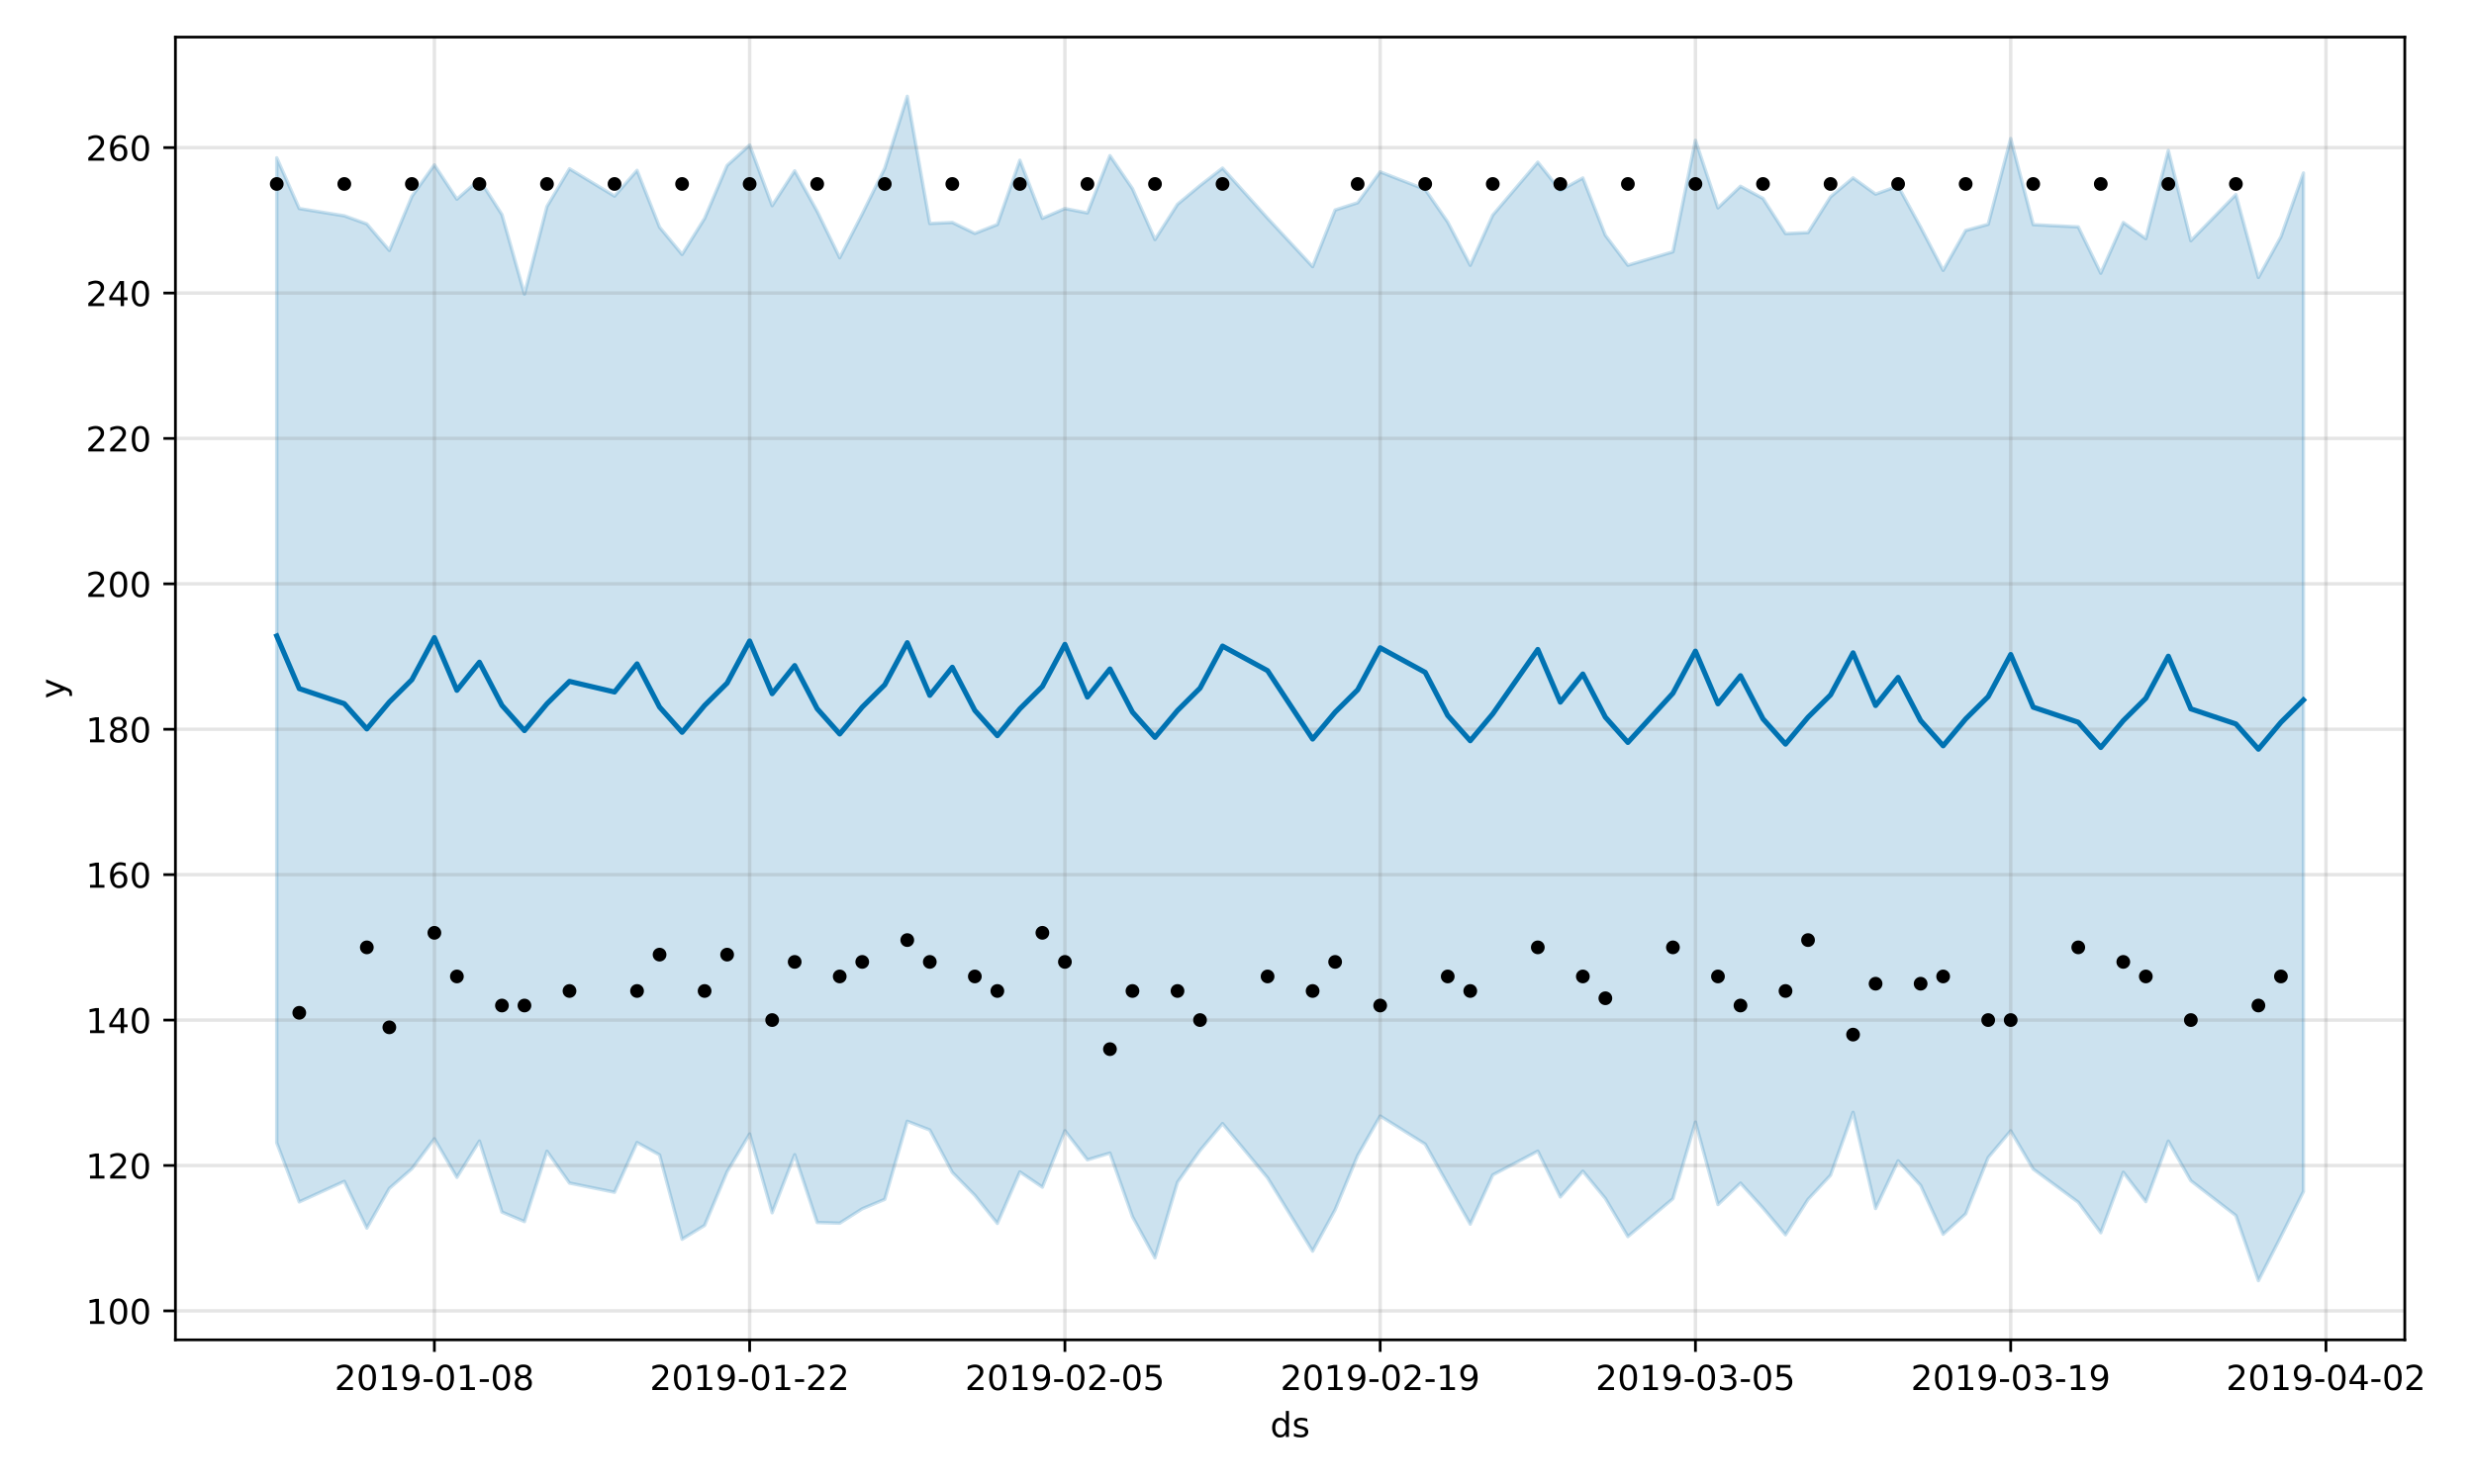 <?xml version="1.0" encoding="utf-8" standalone="no"?>
<!DOCTYPE svg PUBLIC "-//W3C//DTD SVG 1.1//EN"
  "http://www.w3.org/Graphics/SVG/1.1/DTD/svg11.dtd">
<!-- Created with matplotlib (https://matplotlib.org/) -->
<svg height="432pt" version="1.1" viewBox="0 0 720 432" width="720pt" xmlns="http://www.w3.org/2000/svg" xmlns:xlink="http://www.w3.org/1999/xlink">
 <defs>
  <style type="text/css">
*{stroke-linecap:butt;stroke-linejoin:round;}
  </style>
 </defs>
 <g id="figure_1">
  <g id="patch_1">
   <path d="M 0 432 
L 720 432 
L 720 0 
L 0 0 
z
" style="fill:#ffffff;"/>
  </g>
  <g id="axes_1">
   <g id="patch_2">
    <path d="M 51.05 390.04 
L 699.857 390.04 
L 699.857 10.8 
L 51.05 10.8 
z
" style="fill:#ffffff;"/>
   </g>
   <g id="PolyCollection_1">
    <defs>
     <path d="M 80.541 -386.051 
L 80.541 -99.325 
L 87.095 -82.121 
L 100.202 -88.099 
L 106.756 -74.498 
L 113.309 -86.042 
L 119.863 -91.764 
L 126.417 -100.502 
L 132.97 -89.271 
L 139.524 -99.828 
L 146.077 -79.161 
L 152.631 -76.386 
L 159.185 -96.869 
L 165.738 -87.602 
L 178.845 -84.933 
L 185.399 -99.398 
L 191.953 -95.801 
L 198.506 -71.248 
L 205.06 -75.279 
L 211.613 -90.899 
L 218.167 -101.9 
L 224.721 -78.957 
L 231.274 -95.854 
L 237.828 -76.115 
L 244.381 -75.928 
L 250.935 -80.108 
L 257.489 -82.867 
L 264.042 -105.595 
L 270.596 -103.047 
L 277.15 -90.721 
L 283.703 -84.035 
L 290.257 -75.855 
L 296.81 -90.843 
L 303.364 -86.413 
L 309.918 -102.831 
L 316.471 -94.371 
L 323.025 -96.335 
L 329.578 -77.814 
L 336.132 -65.836 
L 342.686 -87.841 
L 349.239 -97.075 
L 355.793 -104.916 
L 368.9 -89.124 
L 382.007 -67.784 
L 388.561 -79.83 
L 395.114 -95.619 
L 401.668 -107.118 
L 414.775 -98.932 
L 421.329 -87.247 
L 427.883 -75.642 
L 434.436 -89.971 
L 447.543 -96.884 
L 454.097 -83.566 
L 460.651 -91.06 
L 467.204 -83.111 
L 473.758 -72.026 
L 486.865 -83.046 
L 493.419 -105.348 
L 499.972 -81.338 
L 506.526 -87.583 
L 513.079 -80.347 
L 519.633 -72.548 
L 526.187 -82.843 
L 532.74 -89.898 
L 539.294 -108.203 
L 545.847 -80.191 
L 552.401 -94.068 
L 558.955 -86.917 
L 565.508 -72.703 
L 572.062 -78.639 
L 578.616 -95.037 
L 585.169 -102.816 
L 591.723 -91.677 
L 604.83 -82.014 
L 611.384 -73.153 
L 617.937 -90.747 
L 624.491 -82.203 
L 631.044 -99.808 
L 637.598 -88.282 
L 650.705 -78.134 
L 657.259 -59.198 
L 663.812 -72.016 
L 670.366 -85.136 
L 670.366 -381.639 
L 670.366 -381.639 
L 663.812 -363.078 
L 657.259 -351.229 
L 650.705 -375.349 
L 637.598 -361.917 
L 631.044 -388.185 
L 624.491 -362.535 
L 617.937 -367.224 
L 611.384 -352.474 
L 604.83 -365.956 
L 591.723 -366.6 
L 585.169 -391.664 
L 578.616 -366.702 
L 572.062 -364.906 
L 565.508 -353.297 
L 558.955 -365.863 
L 552.401 -377.858 
L 545.847 -375.49 
L 539.294 -380.219 
L 532.74 -374.701 
L 526.187 -364.296 
L 519.633 -364.004 
L 513.079 -374.236 
L 506.526 -377.773 
L 499.972 -371.49 
L 493.419 -391.142 
L 486.865 -358.696 
L 473.758 -354.797 
L 467.204 -363.516 
L 460.651 -380.194 
L 454.097 -376.55 
L 447.543 -384.784 
L 434.436 -369.381 
L 427.883 -354.771 
L 421.329 -367.349 
L 414.775 -376.838 
L 401.668 -381.963 
L 395.114 -372.984 
L 388.561 -370.876 
L 382.007 -354.384 
L 368.9 -368.486 
L 355.793 -383.064 
L 349.239 -377.983 
L 342.686 -372.528 
L 336.132 -362.266 
L 329.578 -377.08 
L 323.025 -386.694 
L 316.471 -370.017 
L 309.918 -371.288 
L 303.364 -368.446 
L 296.81 -385.355 
L 290.257 -366.64 
L 283.703 -364.059 
L 277.15 -367.244 
L 270.596 -366.944 
L 264.042 -403.962 
L 257.489 -383.018 
L 250.935 -369.71 
L 244.381 -356.965 
L 237.828 -370.463 
L 231.274 -382.268 
L 224.721 -372.132 
L 218.167 -389.778 
L 211.613 -383.831 
L 205.06 -368.426 
L 198.506 -357.93 
L 191.953 -365.87 
L 185.399 -382.404 
L 178.845 -374.918 
L 165.738 -382.867 
L 159.185 -371.892 
L 152.631 -346.387 
L 146.077 -369.531 
L 139.524 -379.792 
L 132.97 -374.017 
L 126.417 -383.998 
L 119.863 -374.825 
L 113.309 -359.1 
L 106.756 -366.813 
L 100.202 -369.18 
L 87.095 -371.297 
L 80.541 -386.051 
z
" id="m3eac1d89e9" style="stroke:#0072b2;stroke-opacity:0.2;"/>
    </defs>
    <g clip-path="url(#pacb77b6b7a)">
     <use style="fill:#0072b2;fill-opacity:0.2;stroke:#0072b2;stroke-opacity:0.2;" x="0" xlink:href="#m3eac1d89e9" y="432"/>
    </g>
   </g>
   <g id="matplotlib.axis_1">
    <g id="xtick_1">
     <g id="line2d_1">
      <path clip-path="url(#pacb77b6b7a)" d="M 126.417 390.04 
L 126.417 10.8 
" style="fill:none;stroke:#808080;stroke-linecap:square;stroke-opacity:0.2;"/>
     </g>
     <g id="line2d_2">
      <defs>
       <path d="M 0 0 
L 0 3.5 
" id="m999cf5f1cd" style="stroke:#000000;stroke-width:0.8;"/>
      </defs>
      <g>
       <use style="stroke:#000000;stroke-width:0.8;" x="126.417" xlink:href="#m999cf5f1cd" y="390.04"/>
      </g>
     </g>
     <g id="text_1">
      <!-- 2019-01-08 -->
      <defs>
       <path d="M 19.188 8.297 
L 53.609 8.297 
L 53.609 0 
L 7.328 0 
L 7.328 8.297 
Q 12.938 14.109 22.625 23.891 
Q 32.328 33.688 34.812 36.531 
Q 39.547 41.844 41.422 45.531 
Q 43.312 49.219 43.312 52.781 
Q 43.312 58.594 39.234 62.25 
Q 35.156 65.922 28.609 65.922 
Q 23.969 65.922 18.812 64.312 
Q 13.672 62.703 7.812 59.422 
L 7.812 69.391 
Q 13.766 71.781 18.938 73 
Q 24.125 74.219 28.422 74.219 
Q 39.75 74.219 46.484 68.547 
Q 53.219 62.891 53.219 53.422 
Q 53.219 48.922 51.531 44.891 
Q 49.859 40.875 45.406 35.406 
Q 44.188 33.984 37.641 27.219 
Q 31.109 20.453 19.188 8.297 
z
" id="DejaVuSans-50"/>
       <path d="M 31.781 66.406 
Q 24.172 66.406 20.328 58.906 
Q 16.5 51.422 16.5 36.375 
Q 16.5 21.391 20.328 13.891 
Q 24.172 6.391 31.781 6.391 
Q 39.453 6.391 43.281 13.891 
Q 47.125 21.391 47.125 36.375 
Q 47.125 51.422 43.281 58.906 
Q 39.453 66.406 31.781 66.406 
z
M 31.781 74.219 
Q 44.047 74.219 50.516 64.516 
Q 56.984 54.828 56.984 36.375 
Q 56.984 17.969 50.516 8.266 
Q 44.047 -1.422 31.781 -1.422 
Q 19.531 -1.422 13.062 8.266 
Q 6.594 17.969 6.594 36.375 
Q 6.594 54.828 13.062 64.516 
Q 19.531 74.219 31.781 74.219 
z
" id="DejaVuSans-48"/>
       <path d="M 12.406 8.297 
L 28.516 8.297 
L 28.516 63.922 
L 10.984 60.406 
L 10.984 69.391 
L 28.422 72.906 
L 38.281 72.906 
L 38.281 8.297 
L 54.391 8.297 
L 54.391 0 
L 12.406 0 
z
" id="DejaVuSans-49"/>
       <path d="M 10.984 1.516 
L 10.984 10.5 
Q 14.703 8.734 18.5 7.812 
Q 22.312 6.891 25.984 6.891 
Q 35.75 6.891 40.891 13.453 
Q 46.047 20.016 46.781 33.406 
Q 43.953 29.203 39.594 26.953 
Q 35.25 24.703 29.984 24.703 
Q 19.047 24.703 12.672 31.312 
Q 6.297 37.938 6.297 49.422 
Q 6.297 60.641 12.938 67.422 
Q 19.578 74.219 30.609 74.219 
Q 43.266 74.219 49.922 64.516 
Q 56.594 54.828 56.594 36.375 
Q 56.594 19.141 48.406 8.859 
Q 40.234 -1.422 26.422 -1.422 
Q 22.703 -1.422 18.891 -0.688 
Q 15.094 0.047 10.984 1.516 
z
M 30.609 32.422 
Q 37.25 32.422 41.125 36.953 
Q 45.016 41.5 45.016 49.422 
Q 45.016 57.281 41.125 61.844 
Q 37.25 66.406 30.609 66.406 
Q 23.969 66.406 20.094 61.844 
Q 16.219 57.281 16.219 49.422 
Q 16.219 41.5 20.094 36.953 
Q 23.969 32.422 30.609 32.422 
z
" id="DejaVuSans-57"/>
       <path d="M 4.891 31.391 
L 31.203 31.391 
L 31.203 23.391 
L 4.891 23.391 
z
" id="DejaVuSans-45"/>
       <path d="M 31.781 34.625 
Q 24.75 34.625 20.719 30.859 
Q 16.703 27.094 16.703 20.516 
Q 16.703 13.922 20.719 10.156 
Q 24.75 6.391 31.781 6.391 
Q 38.812 6.391 42.859 10.172 
Q 46.922 13.969 46.922 20.516 
Q 46.922 27.094 42.891 30.859 
Q 38.875 34.625 31.781 34.625 
z
M 21.922 38.812 
Q 15.578 40.375 12.031 44.719 
Q 8.5 49.078 8.5 55.328 
Q 8.5 64.062 14.719 69.141 
Q 20.953 74.219 31.781 74.219 
Q 42.672 74.219 48.875 69.141 
Q 55.078 64.062 55.078 55.328 
Q 55.078 49.078 51.531 44.719 
Q 48 40.375 41.703 38.812 
Q 48.828 37.156 52.797 32.312 
Q 56.781 27.484 56.781 20.516 
Q 56.781 9.906 50.312 4.234 
Q 43.844 -1.422 31.781 -1.422 
Q 19.734 -1.422 13.25 4.234 
Q 6.781 9.906 6.781 20.516 
Q 6.781 27.484 10.781 32.312 
Q 14.797 37.156 21.922 38.812 
z
M 18.312 54.391 
Q 18.312 48.734 21.844 45.562 
Q 25.391 42.391 31.781 42.391 
Q 38.141 42.391 41.719 45.562 
Q 45.312 48.734 45.312 54.391 
Q 45.312 60.062 41.719 63.234 
Q 38.141 66.406 31.781 66.406 
Q 25.391 66.406 21.844 63.234 
Q 18.312 60.062 18.312 54.391 
z
" id="DejaVuSans-56"/>
      </defs>
      <g transform="translate(97.359 404.638)scale(0.1 -0.1)">
       <use xlink:href="#DejaVuSans-50"/>
       <use x="63.623" xlink:href="#DejaVuSans-48"/>
       <use x="127.246" xlink:href="#DejaVuSans-49"/>
       <use x="190.869" xlink:href="#DejaVuSans-57"/>
       <use x="254.492" xlink:href="#DejaVuSans-45"/>
       <use x="290.576" xlink:href="#DejaVuSans-48"/>
       <use x="354.199" xlink:href="#DejaVuSans-49"/>
       <use x="417.822" xlink:href="#DejaVuSans-45"/>
       <use x="453.906" xlink:href="#DejaVuSans-48"/>
       <use x="517.529" xlink:href="#DejaVuSans-56"/>
      </g>
     </g>
    </g>
    <g id="xtick_2">
     <g id="line2d_3">
      <path clip-path="url(#pacb77b6b7a)" d="M 218.167 390.04 
L 218.167 10.8 
" style="fill:none;stroke:#808080;stroke-linecap:square;stroke-opacity:0.2;"/>
     </g>
     <g id="line2d_4">
      <g>
       <use style="stroke:#000000;stroke-width:0.8;" x="218.167" xlink:href="#m999cf5f1cd" y="390.04"/>
      </g>
     </g>
     <g id="text_2">
      <!-- 2019-01-22 -->
      <g transform="translate(189.109 404.638)scale(0.1 -0.1)">
       <use xlink:href="#DejaVuSans-50"/>
       <use x="63.623" xlink:href="#DejaVuSans-48"/>
       <use x="127.246" xlink:href="#DejaVuSans-49"/>
       <use x="190.869" xlink:href="#DejaVuSans-57"/>
       <use x="254.492" xlink:href="#DejaVuSans-45"/>
       <use x="290.576" xlink:href="#DejaVuSans-48"/>
       <use x="354.199" xlink:href="#DejaVuSans-49"/>
       <use x="417.822" xlink:href="#DejaVuSans-45"/>
       <use x="453.906" xlink:href="#DejaVuSans-50"/>
       <use x="517.529" xlink:href="#DejaVuSans-50"/>
      </g>
     </g>
    </g>
    <g id="xtick_3">
     <g id="line2d_5">
      <path clip-path="url(#pacb77b6b7a)" d="M 309.918 390.04 
L 309.918 10.8 
" style="fill:none;stroke:#808080;stroke-linecap:square;stroke-opacity:0.2;"/>
     </g>
     <g id="line2d_6">
      <g>
       <use style="stroke:#000000;stroke-width:0.8;" x="309.918" xlink:href="#m999cf5f1cd" y="390.04"/>
      </g>
     </g>
     <g id="text_3">
      <!-- 2019-02-05 -->
      <defs>
       <path d="M 10.797 72.906 
L 49.516 72.906 
L 49.516 64.594 
L 19.828 64.594 
L 19.828 46.734 
Q 21.969 47.469 24.109 47.828 
Q 26.266 48.188 28.422 48.188 
Q 40.625 48.188 47.75 41.5 
Q 54.891 34.812 54.891 23.391 
Q 54.891 11.625 47.562 5.094 
Q 40.234 -1.422 26.906 -1.422 
Q 22.312 -1.422 17.547 -0.641 
Q 12.797 0.141 7.719 1.703 
L 7.719 11.625 
Q 12.109 9.234 16.797 8.062 
Q 21.484 6.891 26.703 6.891 
Q 35.156 6.891 40.078 11.328 
Q 45.016 15.766 45.016 23.391 
Q 45.016 31 40.078 35.438 
Q 35.156 39.891 26.703 39.891 
Q 22.75 39.891 18.812 39.016 
Q 14.891 38.141 10.797 36.281 
z
" id="DejaVuSans-53"/>
      </defs>
      <g transform="translate(280.86 404.638)scale(0.1 -0.1)">
       <use xlink:href="#DejaVuSans-50"/>
       <use x="63.623" xlink:href="#DejaVuSans-48"/>
       <use x="127.246" xlink:href="#DejaVuSans-49"/>
       <use x="190.869" xlink:href="#DejaVuSans-57"/>
       <use x="254.492" xlink:href="#DejaVuSans-45"/>
       <use x="290.576" xlink:href="#DejaVuSans-48"/>
       <use x="354.199" xlink:href="#DejaVuSans-50"/>
       <use x="417.822" xlink:href="#DejaVuSans-45"/>
       <use x="453.906" xlink:href="#DejaVuSans-48"/>
       <use x="517.529" xlink:href="#DejaVuSans-53"/>
      </g>
     </g>
    </g>
    <g id="xtick_4">
     <g id="line2d_7">
      <path clip-path="url(#pacb77b6b7a)" d="M 401.668 390.04 
L 401.668 10.8 
" style="fill:none;stroke:#808080;stroke-linecap:square;stroke-opacity:0.2;"/>
     </g>
     <g id="line2d_8">
      <g>
       <use style="stroke:#000000;stroke-width:0.8;" x="401.668" xlink:href="#m999cf5f1cd" y="390.04"/>
      </g>
     </g>
     <g id="text_4">
      <!-- 2019-02-19 -->
      <g transform="translate(372.61 404.638)scale(0.1 -0.1)">
       <use xlink:href="#DejaVuSans-50"/>
       <use x="63.623" xlink:href="#DejaVuSans-48"/>
       <use x="127.246" xlink:href="#DejaVuSans-49"/>
       <use x="190.869" xlink:href="#DejaVuSans-57"/>
       <use x="254.492" xlink:href="#DejaVuSans-45"/>
       <use x="290.576" xlink:href="#DejaVuSans-48"/>
       <use x="354.199" xlink:href="#DejaVuSans-50"/>
       <use x="417.822" xlink:href="#DejaVuSans-45"/>
       <use x="453.906" xlink:href="#DejaVuSans-49"/>
       <use x="517.529" xlink:href="#DejaVuSans-57"/>
      </g>
     </g>
    </g>
    <g id="xtick_5">
     <g id="line2d_9">
      <path clip-path="url(#pacb77b6b7a)" d="M 493.419 390.04 
L 493.419 10.8 
" style="fill:none;stroke:#808080;stroke-linecap:square;stroke-opacity:0.2;"/>
     </g>
     <g id="line2d_10">
      <g>
       <use style="stroke:#000000;stroke-width:0.8;" x="493.419" xlink:href="#m999cf5f1cd" y="390.04"/>
      </g>
     </g>
     <g id="text_5">
      <!-- 2019-03-05 -->
      <defs>
       <path d="M 40.578 39.312 
Q 47.656 37.797 51.625 33 
Q 55.609 28.219 55.609 21.188 
Q 55.609 10.406 48.188 4.484 
Q 40.766 -1.422 27.094 -1.422 
Q 22.516 -1.422 17.656 -0.516 
Q 12.797 0.391 7.625 2.203 
L 7.625 11.719 
Q 11.719 9.328 16.594 8.109 
Q 21.484 6.891 26.812 6.891 
Q 36.078 6.891 40.938 10.547 
Q 45.797 14.203 45.797 21.188 
Q 45.797 27.641 41.281 31.266 
Q 36.766 34.906 28.719 34.906 
L 20.219 34.906 
L 20.219 43.016 
L 29.109 43.016 
Q 36.375 43.016 40.234 45.922 
Q 44.094 48.828 44.094 54.297 
Q 44.094 59.906 40.109 62.906 
Q 36.141 65.922 28.719 65.922 
Q 24.656 65.922 20.016 65.031 
Q 15.375 64.156 9.812 62.312 
L 9.812 71.094 
Q 15.438 72.656 20.344 73.438 
Q 25.25 74.219 29.594 74.219 
Q 40.828 74.219 47.359 69.109 
Q 53.906 64.016 53.906 55.328 
Q 53.906 49.266 50.438 45.094 
Q 46.969 40.922 40.578 39.312 
z
" id="DejaVuSans-51"/>
      </defs>
      <g transform="translate(464.361 404.638)scale(0.1 -0.1)">
       <use xlink:href="#DejaVuSans-50"/>
       <use x="63.623" xlink:href="#DejaVuSans-48"/>
       <use x="127.246" xlink:href="#DejaVuSans-49"/>
       <use x="190.869" xlink:href="#DejaVuSans-57"/>
       <use x="254.492" xlink:href="#DejaVuSans-45"/>
       <use x="290.576" xlink:href="#DejaVuSans-48"/>
       <use x="354.199" xlink:href="#DejaVuSans-51"/>
       <use x="417.822" xlink:href="#DejaVuSans-45"/>
       <use x="453.906" xlink:href="#DejaVuSans-48"/>
       <use x="517.529" xlink:href="#DejaVuSans-53"/>
      </g>
     </g>
    </g>
    <g id="xtick_6">
     <g id="line2d_11">
      <path clip-path="url(#pacb77b6b7a)" d="M 585.169 390.04 
L 585.169 10.8 
" style="fill:none;stroke:#808080;stroke-linecap:square;stroke-opacity:0.2;"/>
     </g>
     <g id="line2d_12">
      <g>
       <use style="stroke:#000000;stroke-width:0.8;" x="585.169" xlink:href="#m999cf5f1cd" y="390.04"/>
      </g>
     </g>
     <g id="text_6">
      <!-- 2019-03-19 -->
      <g transform="translate(556.111 404.638)scale(0.1 -0.1)">
       <use xlink:href="#DejaVuSans-50"/>
       <use x="63.623" xlink:href="#DejaVuSans-48"/>
       <use x="127.246" xlink:href="#DejaVuSans-49"/>
       <use x="190.869" xlink:href="#DejaVuSans-57"/>
       <use x="254.492" xlink:href="#DejaVuSans-45"/>
       <use x="290.576" xlink:href="#DejaVuSans-48"/>
       <use x="354.199" xlink:href="#DejaVuSans-51"/>
       <use x="417.822" xlink:href="#DejaVuSans-45"/>
       <use x="453.906" xlink:href="#DejaVuSans-49"/>
       <use x="517.529" xlink:href="#DejaVuSans-57"/>
      </g>
     </g>
    </g>
    <g id="xtick_7">
     <g id="line2d_13">
      <path clip-path="url(#pacb77b6b7a)" d="M 676.92 390.04 
L 676.92 10.8 
" style="fill:none;stroke:#808080;stroke-linecap:square;stroke-opacity:0.2;"/>
     </g>
     <g id="line2d_14">
      <g>
       <use style="stroke:#000000;stroke-width:0.8;" x="676.92" xlink:href="#m999cf5f1cd" y="390.04"/>
      </g>
     </g>
     <g id="text_7">
      <!-- 2019-04-02 -->
      <defs>
       <path d="M 37.797 64.312 
L 12.891 25.391 
L 37.797 25.391 
z
M 35.203 72.906 
L 47.609 72.906 
L 47.609 25.391 
L 58.016 25.391 
L 58.016 17.188 
L 47.609 17.188 
L 47.609 0 
L 37.797 0 
L 37.797 17.188 
L 4.891 17.188 
L 4.891 26.703 
z
" id="DejaVuSans-52"/>
      </defs>
      <g transform="translate(647.862 404.638)scale(0.1 -0.1)">
       <use xlink:href="#DejaVuSans-50"/>
       <use x="63.623" xlink:href="#DejaVuSans-48"/>
       <use x="127.246" xlink:href="#DejaVuSans-49"/>
       <use x="190.869" xlink:href="#DejaVuSans-57"/>
       <use x="254.492" xlink:href="#DejaVuSans-45"/>
       <use x="290.576" xlink:href="#DejaVuSans-48"/>
       <use x="354.199" xlink:href="#DejaVuSans-52"/>
       <use x="417.822" xlink:href="#DejaVuSans-45"/>
       <use x="453.906" xlink:href="#DejaVuSans-48"/>
       <use x="517.529" xlink:href="#DejaVuSans-50"/>
      </g>
     </g>
    </g>
    <g id="text_8">
     <!-- ds -->
     <defs>
      <path d="M 45.406 46.391 
L 45.406 75.984 
L 54.391 75.984 
L 54.391 0 
L 45.406 0 
L 45.406 8.203 
Q 42.578 3.328 38.25 0.953 
Q 33.938 -1.422 27.875 -1.422 
Q 17.969 -1.422 11.734 6.484 
Q 5.516 14.406 5.516 27.297 
Q 5.516 40.188 11.734 48.094 
Q 17.969 56 27.875 56 
Q 33.938 56 38.25 53.625 
Q 42.578 51.266 45.406 46.391 
z
M 14.797 27.297 
Q 14.797 17.391 18.875 11.75 
Q 22.953 6.109 30.078 6.109 
Q 37.203 6.109 41.297 11.75 
Q 45.406 17.391 45.406 27.297 
Q 45.406 37.203 41.297 42.844 
Q 37.203 48.484 30.078 48.484 
Q 22.953 48.484 18.875 42.844 
Q 14.797 37.203 14.797 27.297 
z
" id="DejaVuSans-100"/>
      <path d="M 44.281 53.078 
L 44.281 44.578 
Q 40.484 46.531 36.375 47.5 
Q 32.281 48.484 27.875 48.484 
Q 21.188 48.484 17.844 46.438 
Q 14.5 44.391 14.5 40.281 
Q 14.5 37.156 16.891 35.375 
Q 19.281 33.594 26.516 31.984 
L 29.594 31.297 
Q 39.156 29.25 43.188 25.516 
Q 47.219 21.781 47.219 15.094 
Q 47.219 7.469 41.188 3.016 
Q 35.156 -1.422 24.609 -1.422 
Q 20.219 -1.422 15.453 -0.562 
Q 10.688 0.297 5.422 2 
L 5.422 11.281 
Q 10.406 8.688 15.234 7.391 
Q 20.062 6.109 24.812 6.109 
Q 31.156 6.109 34.562 8.281 
Q 37.984 10.453 37.984 14.406 
Q 37.984 18.062 35.516 20.016 
Q 33.062 21.969 24.703 23.781 
L 21.578 24.516 
Q 13.234 26.266 9.516 29.906 
Q 5.812 33.547 5.812 39.891 
Q 5.812 47.609 11.281 51.797 
Q 16.75 56 26.812 56 
Q 31.781 56 36.172 55.266 
Q 40.578 54.547 44.281 53.078 
z
" id="DejaVuSans-115"/>
     </defs>
     <g transform="translate(369.675 418.317)scale(0.1 -0.1)">
      <use xlink:href="#DejaVuSans-100"/>
      <use x="63.477" xlink:href="#DejaVuSans-115"/>
     </g>
    </g>
   </g>
   <g id="matplotlib.axis_2">
    <g id="ytick_1">
     <g id="line2d_15">
      <path clip-path="url(#pacb77b6b7a)" d="M 51.05 381.605 
L 699.857 381.605 
" style="fill:none;stroke:#808080;stroke-linecap:square;stroke-opacity:0.2;"/>
     </g>
     <g id="line2d_16">
      <defs>
       <path d="M 0 0 
L -3.5 0 
" id="ma8b7264a2e" style="stroke:#000000;stroke-width:0.8;"/>
      </defs>
      <g>
       <use style="stroke:#000000;stroke-width:0.8;" x="51.05" xlink:href="#ma8b7264a2e" y="381.605"/>
      </g>
     </g>
     <g id="text_9">
      <!-- 100 -->
      <g transform="translate(24.962 385.404)scale(0.1 -0.1)">
       <use xlink:href="#DejaVuSans-49"/>
       <use x="63.623" xlink:href="#DejaVuSans-48"/>
       <use x="127.246" xlink:href="#DejaVuSans-48"/>
      </g>
     </g>
    </g>
    <g id="ytick_2">
     <g id="line2d_17">
      <path clip-path="url(#pacb77b6b7a)" d="M 51.05 339.275 
L 699.857 339.275 
" style="fill:none;stroke:#808080;stroke-linecap:square;stroke-opacity:0.2;"/>
     </g>
     <g id="line2d_18">
      <g>
       <use style="stroke:#000000;stroke-width:0.8;" x="51.05" xlink:href="#ma8b7264a2e" y="339.275"/>
      </g>
     </g>
     <g id="text_10">
      <!-- 120 -->
      <g transform="translate(24.962 343.075)scale(0.1 -0.1)">
       <use xlink:href="#DejaVuSans-49"/>
       <use x="63.623" xlink:href="#DejaVuSans-50"/>
       <use x="127.246" xlink:href="#DejaVuSans-48"/>
      </g>
     </g>
    </g>
    <g id="ytick_3">
     <g id="line2d_19">
      <path clip-path="url(#pacb77b6b7a)" d="M 51.05 296.946 
L 699.857 296.946 
" style="fill:none;stroke:#808080;stroke-linecap:square;stroke-opacity:0.2;"/>
     </g>
     <g id="line2d_20">
      <g>
       <use style="stroke:#000000;stroke-width:0.8;" x="51.05" xlink:href="#ma8b7264a2e" y="296.946"/>
      </g>
     </g>
     <g id="text_11">
      <!-- 140 -->
      <g transform="translate(24.962 300.746)scale(0.1 -0.1)">
       <use xlink:href="#DejaVuSans-49"/>
       <use x="63.623" xlink:href="#DejaVuSans-52"/>
       <use x="127.246" xlink:href="#DejaVuSans-48"/>
      </g>
     </g>
    </g>
    <g id="ytick_4">
     <g id="line2d_21">
      <path clip-path="url(#pacb77b6b7a)" d="M 51.05 254.617 
L 699.857 254.617 
" style="fill:none;stroke:#808080;stroke-linecap:square;stroke-opacity:0.2;"/>
     </g>
     <g id="line2d_22">
      <g>
       <use style="stroke:#000000;stroke-width:0.8;" x="51.05" xlink:href="#ma8b7264a2e" y="254.617"/>
      </g>
     </g>
     <g id="text_12">
      <!-- 160 -->
      <defs>
       <path d="M 33.016 40.375 
Q 26.375 40.375 22.484 35.828 
Q 18.609 31.297 18.609 23.391 
Q 18.609 15.531 22.484 10.953 
Q 26.375 6.391 33.016 6.391 
Q 39.656 6.391 43.531 10.953 
Q 47.406 15.531 47.406 23.391 
Q 47.406 31.297 43.531 35.828 
Q 39.656 40.375 33.016 40.375 
z
M 52.594 71.297 
L 52.594 62.312 
Q 48.875 64.062 45.094 64.984 
Q 41.312 65.922 37.594 65.922 
Q 27.828 65.922 22.672 59.328 
Q 17.531 52.734 16.797 39.406 
Q 19.672 43.656 24.016 45.922 
Q 28.375 48.188 33.594 48.188 
Q 44.578 48.188 50.953 41.516 
Q 57.328 34.859 57.328 23.391 
Q 57.328 12.156 50.688 5.359 
Q 44.047 -1.422 33.016 -1.422 
Q 20.359 -1.422 13.672 8.266 
Q 6.984 17.969 6.984 36.375 
Q 6.984 53.656 15.188 63.938 
Q 23.391 74.219 37.203 74.219 
Q 40.922 74.219 44.703 73.484 
Q 48.484 72.75 52.594 71.297 
z
" id="DejaVuSans-54"/>
      </defs>
      <g transform="translate(24.962 258.416)scale(0.1 -0.1)">
       <use xlink:href="#DejaVuSans-49"/>
       <use x="63.623" xlink:href="#DejaVuSans-54"/>
       <use x="127.246" xlink:href="#DejaVuSans-48"/>
      </g>
     </g>
    </g>
    <g id="ytick_5">
     <g id="line2d_23">
      <path clip-path="url(#pacb77b6b7a)" d="M 51.05 212.288 
L 699.857 212.288 
" style="fill:none;stroke:#808080;stroke-linecap:square;stroke-opacity:0.2;"/>
     </g>
     <g id="line2d_24">
      <g>
       <use style="stroke:#000000;stroke-width:0.8;" x="51.05" xlink:href="#ma8b7264a2e" y="212.288"/>
      </g>
     </g>
     <g id="text_13">
      <!-- 180 -->
      <g transform="translate(24.962 216.087)scale(0.1 -0.1)">
       <use xlink:href="#DejaVuSans-49"/>
       <use x="63.623" xlink:href="#DejaVuSans-56"/>
       <use x="127.246" xlink:href="#DejaVuSans-48"/>
      </g>
     </g>
    </g>
    <g id="ytick_6">
     <g id="line2d_25">
      <path clip-path="url(#pacb77b6b7a)" d="M 51.05 169.959 
L 699.857 169.959 
" style="fill:none;stroke:#808080;stroke-linecap:square;stroke-opacity:0.2;"/>
     </g>
     <g id="line2d_26">
      <g>
       <use style="stroke:#000000;stroke-width:0.8;" x="51.05" xlink:href="#ma8b7264a2e" y="169.959"/>
      </g>
     </g>
     <g id="text_14">
      <!-- 200 -->
      <g transform="translate(24.962 173.758)scale(0.1 -0.1)">
       <use xlink:href="#DejaVuSans-50"/>
       <use x="63.623" xlink:href="#DejaVuSans-48"/>
       <use x="127.246" xlink:href="#DejaVuSans-48"/>
      </g>
     </g>
    </g>
    <g id="ytick_7">
     <g id="line2d_27">
      <path clip-path="url(#pacb77b6b7a)" d="M 51.05 127.63 
L 699.857 127.63 
" style="fill:none;stroke:#808080;stroke-linecap:square;stroke-opacity:0.2;"/>
     </g>
     <g id="line2d_28">
      <g>
       <use style="stroke:#000000;stroke-width:0.8;" x="51.05" xlink:href="#ma8b7264a2e" y="127.63"/>
      </g>
     </g>
     <g id="text_15">
      <!-- 220 -->
      <g transform="translate(24.962 131.429)scale(0.1 -0.1)">
       <use xlink:href="#DejaVuSans-50"/>
       <use x="63.623" xlink:href="#DejaVuSans-50"/>
       <use x="127.246" xlink:href="#DejaVuSans-48"/>
      </g>
     </g>
    </g>
    <g id="ytick_8">
     <g id="line2d_29">
      <path clip-path="url(#pacb77b6b7a)" d="M 51.05 85.301 
L 699.857 85.301 
" style="fill:none;stroke:#808080;stroke-linecap:square;stroke-opacity:0.2;"/>
     </g>
     <g id="line2d_30">
      <g>
       <use style="stroke:#000000;stroke-width:0.8;" x="51.05" xlink:href="#ma8b7264a2e" y="85.301"/>
      </g>
     </g>
     <g id="text_16">
      <!-- 240 -->
      <g transform="translate(24.962 89.1)scale(0.1 -0.1)">
       <use xlink:href="#DejaVuSans-50"/>
       <use x="63.623" xlink:href="#DejaVuSans-52"/>
       <use x="127.246" xlink:href="#DejaVuSans-48"/>
      </g>
     </g>
    </g>
    <g id="ytick_9">
     <g id="line2d_31">
      <path clip-path="url(#pacb77b6b7a)" d="M 51.05 42.972 
L 699.857 42.972 
" style="fill:none;stroke:#808080;stroke-linecap:square;stroke-opacity:0.2;"/>
     </g>
     <g id="line2d_32">
      <g>
       <use style="stroke:#000000;stroke-width:0.8;" x="51.05" xlink:href="#ma8b7264a2e" y="42.972"/>
      </g>
     </g>
     <g id="text_17">
      <!-- 260 -->
      <g transform="translate(24.962 46.771)scale(0.1 -0.1)">
       <use xlink:href="#DejaVuSans-50"/>
       <use x="63.623" xlink:href="#DejaVuSans-54"/>
       <use x="127.246" xlink:href="#DejaVuSans-48"/>
      </g>
     </g>
    </g>
    <g id="text_18">
     <!-- y -->
     <defs>
      <path d="M 32.172 -5.078 
Q 28.375 -14.844 24.75 -17.812 
Q 21.141 -20.797 15.094 -20.797 
L 7.906 -20.797 
L 7.906 -13.281 
L 13.188 -13.281 
Q 16.891 -13.281 18.938 -11.516 
Q 21 -9.766 23.484 -3.219 
L 25.094 0.875 
L 2.984 54.688 
L 12.5 54.688 
L 29.594 11.922 
L 46.688 54.688 
L 56.203 54.688 
z
" id="DejaVuSans-121"/>
     </defs>
     <g transform="translate(18.883 203.379)rotate(-90)scale(0.1 -0.1)">
      <use xlink:href="#DejaVuSans-121"/>
     </g>
    </g>
   </g>
   <g id="line2d_33">
    <defs>
     <path d="M 0 1.5 
C 0.398 1.5 0.779 1.342 1.061 1.061 
C 1.342 0.779 1.5 0.398 1.5 0 
C 1.5 -0.398 1.342 -0.779 1.061 -1.061 
C 0.779 -1.342 0.398 -1.5 0 -1.5 
C -0.398 -1.5 -0.779 -1.342 -1.061 -1.061 
C -1.342 -0.779 -1.5 -0.398 -1.5 0 
C -1.5 0.398 -1.342 0.779 -1.061 1.061 
C -0.779 1.342 -0.398 1.5 0 1.5 
z
" id="maba01fcc01" style="stroke:#000000;"/>
    </defs>
    <g clip-path="url(#pacb77b6b7a)">
     <use style="stroke:#000000;" x="80.541" xlink:href="#maba01fcc01" y="53.554"/>
     <use style="stroke:#000000;" x="87.095" xlink:href="#maba01fcc01" y="294.83"/>
     <use style="stroke:#000000;" x="100.202" xlink:href="#maba01fcc01" y="53.554"/>
     <use style="stroke:#000000;" x="106.756" xlink:href="#maba01fcc01" y="275.782"/>
     <use style="stroke:#000000;" x="113.309" xlink:href="#maba01fcc01" y="299.063"/>
     <use style="stroke:#000000;" x="119.863" xlink:href="#maba01fcc01" y="53.554"/>
     <use style="stroke:#000000;" x="126.417" xlink:href="#maba01fcc01" y="271.549"/>
     <use style="stroke:#000000;" x="132.97" xlink:href="#maba01fcc01" y="284.248"/>
     <use style="stroke:#000000;" x="139.524" xlink:href="#maba01fcc01" y="53.554"/>
     <use style="stroke:#000000;" x="146.077" xlink:href="#maba01fcc01" y="292.713"/>
     <use style="stroke:#000000;" x="152.631" xlink:href="#maba01fcc01" y="292.713"/>
     <use style="stroke:#000000;" x="159.185" xlink:href="#maba01fcc01" y="53.554"/>
     <use style="stroke:#000000;" x="165.738" xlink:href="#maba01fcc01" y="288.481"/>
     <use style="stroke:#000000;" x="178.845" xlink:href="#maba01fcc01" y="53.554"/>
     <use style="stroke:#000000;" x="185.399" xlink:href="#maba01fcc01" y="288.481"/>
     <use style="stroke:#000000;" x="191.953" xlink:href="#maba01fcc01" y="277.898"/>
     <use style="stroke:#000000;" x="198.506" xlink:href="#maba01fcc01" y="53.554"/>
     <use style="stroke:#000000;" x="205.06" xlink:href="#maba01fcc01" y="288.481"/>
     <use style="stroke:#000000;" x="211.613" xlink:href="#maba01fcc01" y="277.898"/>
     <use style="stroke:#000000;" x="218.167" xlink:href="#maba01fcc01" y="53.554"/>
     <use style="stroke:#000000;" x="224.721" xlink:href="#maba01fcc01" y="296.946"/>
     <use style="stroke:#000000;" x="231.274" xlink:href="#maba01fcc01" y="280.015"/>
     <use style="stroke:#000000;" x="237.828" xlink:href="#maba01fcc01" y="53.554"/>
     <use style="stroke:#000000;" x="244.381" xlink:href="#maba01fcc01" y="284.248"/>
     <use style="stroke:#000000;" x="250.935" xlink:href="#maba01fcc01" y="280.015"/>
     <use style="stroke:#000000;" x="257.489" xlink:href="#maba01fcc01" y="53.554"/>
     <use style="stroke:#000000;" x="264.042" xlink:href="#maba01fcc01" y="273.665"/>
     <use style="stroke:#000000;" x="270.596" xlink:href="#maba01fcc01" y="280.015"/>
     <use style="stroke:#000000;" x="277.15" xlink:href="#maba01fcc01" y="53.554"/>
     <use style="stroke:#000000;" x="283.703" xlink:href="#maba01fcc01" y="284.248"/>
     <use style="stroke:#000000;" x="290.257" xlink:href="#maba01fcc01" y="288.481"/>
     <use style="stroke:#000000;" x="296.81" xlink:href="#maba01fcc01" y="53.554"/>
     <use style="stroke:#000000;" x="303.364" xlink:href="#maba01fcc01" y="271.549"/>
     <use style="stroke:#000000;" x="309.918" xlink:href="#maba01fcc01" y="280.015"/>
     <use style="stroke:#000000;" x="316.471" xlink:href="#maba01fcc01" y="53.554"/>
     <use style="stroke:#000000;" x="323.025" xlink:href="#maba01fcc01" y="305.412"/>
     <use style="stroke:#000000;" x="329.578" xlink:href="#maba01fcc01" y="288.481"/>
     <use style="stroke:#000000;" x="336.132" xlink:href="#maba01fcc01" y="53.554"/>
     <use style="stroke:#000000;" x="342.686" xlink:href="#maba01fcc01" y="288.481"/>
     <use style="stroke:#000000;" x="349.239" xlink:href="#maba01fcc01" y="296.946"/>
     <use style="stroke:#000000;" x="355.793" xlink:href="#maba01fcc01" y="53.554"/>
     <use style="stroke:#000000;" x="368.9" xlink:href="#maba01fcc01" y="284.248"/>
     <use style="stroke:#000000;" x="382.007" xlink:href="#maba01fcc01" y="288.481"/>
     <use style="stroke:#000000;" x="388.561" xlink:href="#maba01fcc01" y="280.015"/>
     <use style="stroke:#000000;" x="395.114" xlink:href="#maba01fcc01" y="53.554"/>
     <use style="stroke:#000000;" x="401.668" xlink:href="#maba01fcc01" y="292.713"/>
     <use style="stroke:#000000;" x="414.775" xlink:href="#maba01fcc01" y="53.554"/>
     <use style="stroke:#000000;" x="421.329" xlink:href="#maba01fcc01" y="284.248"/>
     <use style="stroke:#000000;" x="427.883" xlink:href="#maba01fcc01" y="288.481"/>
     <use style="stroke:#000000;" x="434.436" xlink:href="#maba01fcc01" y="53.554"/>
     <use style="stroke:#000000;" x="447.543" xlink:href="#maba01fcc01" y="275.782"/>
     <use style="stroke:#000000;" x="454.097" xlink:href="#maba01fcc01" y="53.554"/>
     <use style="stroke:#000000;" x="460.651" xlink:href="#maba01fcc01" y="284.248"/>
     <use style="stroke:#000000;" x="467.204" xlink:href="#maba01fcc01" y="290.597"/>
     <use style="stroke:#000000;" x="473.758" xlink:href="#maba01fcc01" y="53.554"/>
     <use style="stroke:#000000;" x="486.865" xlink:href="#maba01fcc01" y="275.782"/>
     <use style="stroke:#000000;" x="493.419" xlink:href="#maba01fcc01" y="53.554"/>
     <use style="stroke:#000000;" x="499.972" xlink:href="#maba01fcc01" y="284.248"/>
     <use style="stroke:#000000;" x="506.526" xlink:href="#maba01fcc01" y="292.713"/>
     <use style="stroke:#000000;" x="513.079" xlink:href="#maba01fcc01" y="53.554"/>
     <use style="stroke:#000000;" x="519.633" xlink:href="#maba01fcc01" y="288.481"/>
     <use style="stroke:#000000;" x="526.187" xlink:href="#maba01fcc01" y="273.665"/>
     <use style="stroke:#000000;" x="532.74" xlink:href="#maba01fcc01" y="53.554"/>
     <use style="stroke:#000000;" x="539.294" xlink:href="#maba01fcc01" y="301.179"/>
     <use style="stroke:#000000;" x="545.847" xlink:href="#maba01fcc01" y="286.364"/>
     <use style="stroke:#000000;" x="552.401" xlink:href="#maba01fcc01" y="53.554"/>
     <use style="stroke:#000000;" x="558.955" xlink:href="#maba01fcc01" y="286.364"/>
     <use style="stroke:#000000;" x="565.508" xlink:href="#maba01fcc01" y="284.248"/>
     <use style="stroke:#000000;" x="572.062" xlink:href="#maba01fcc01" y="53.554"/>
     <use style="stroke:#000000;" x="578.616" xlink:href="#maba01fcc01" y="296.946"/>
     <use style="stroke:#000000;" x="585.169" xlink:href="#maba01fcc01" y="296.946"/>
     <use style="stroke:#000000;" x="591.723" xlink:href="#maba01fcc01" y="53.554"/>
     <use style="stroke:#000000;" x="604.83" xlink:href="#maba01fcc01" y="275.782"/>
     <use style="stroke:#000000;" x="611.384" xlink:href="#maba01fcc01" y="53.554"/>
     <use style="stroke:#000000;" x="617.937" xlink:href="#maba01fcc01" y="280.015"/>
     <use style="stroke:#000000;" x="624.491" xlink:href="#maba01fcc01" y="284.248"/>
     <use style="stroke:#000000;" x="631.044" xlink:href="#maba01fcc01" y="53.554"/>
     <use style="stroke:#000000;" x="637.598" xlink:href="#maba01fcc01" y="296.946"/>
     <use style="stroke:#000000;" x="650.705" xlink:href="#maba01fcc01" y="53.554"/>
     <use style="stroke:#000000;" x="657.259" xlink:href="#maba01fcc01" y="292.713"/>
     <use style="stroke:#000000;" x="663.812" xlink:href="#maba01fcc01" y="284.248"/>
    </g>
   </g>
   <g id="line2d_34">
    <path clip-path="url(#pacb77b6b7a)" d="M 80.541 185.132 
L 87.095 200.457 
L 100.202 204.843 
L 106.756 212.189 
L 113.309 204.366 
L 119.863 197.865 
L 126.417 185.624 
L 132.97 200.949 
L 139.524 192.773 
L 146.077 205.335 
L 152.631 212.68 
L 159.185 204.858 
L 165.738 198.357 
L 178.845 201.441 
L 185.399 193.264 
L 191.953 205.827 
L 198.506 213.172 
L 205.06 205.35 
L 211.613 198.848 
L 218.167 186.607 
L 224.721 201.932 
L 231.274 193.756 
L 237.828 206.318 
L 244.381 213.664 
L 250.935 205.841 
L 257.489 199.34 
L 264.042 187.099 
L 270.596 202.424 
L 277.15 194.248 
L 283.703 206.81 
L 290.257 214.155 
L 296.81 206.333 
L 303.364 199.832 
L 309.918 187.59 
L 316.471 202.916 
L 323.025 194.739 
L 329.578 207.302 
L 336.132 214.647 
L 342.686 206.824 
L 349.239 200.323 
L 355.793 188.082 
L 368.9 195.231 
L 382.007 215.138 
L 388.561 207.316 
L 395.114 200.815 
L 401.668 188.574 
L 414.775 195.723 
L 421.329 208.285 
L 427.883 215.63 
L 434.436 207.808 
L 447.543 189.065 
L 454.097 204.39 
L 460.651 196.214 
L 467.204 208.776 
L 473.758 216.122 
L 486.865 201.798 
L 493.419 189.557 
L 499.972 204.882 
L 506.526 196.706 
L 513.079 209.268 
L 519.633 216.613 
L 526.187 208.791 
L 532.74 202.29 
L 539.294 190.049 
L 545.847 205.374 
L 552.401 197.197 
L 558.955 209.76 
L 565.508 217.105 
L 572.062 209.283 
L 578.616 202.781 
L 585.169 190.54 
L 591.723 205.865 
L 604.83 210.251 
L 611.384 217.597 
L 617.937 209.774 
L 624.491 203.273 
L 631.044 191.032 
L 637.598 206.357 
L 650.705 210.743 
L 657.259 218.088 
L 663.812 210.266 
L 670.366 203.765 
" style="fill:none;stroke:#0072b2;stroke-linecap:square;stroke-width:1.5;"/>
   </g>
   <g id="patch_3">
    <path d="M 51.05 390.04 
L 51.05 10.8 
" style="fill:none;stroke:#000000;stroke-linecap:square;stroke-linejoin:miter;stroke-width:0.8;"/>
   </g>
   <g id="patch_4">
    <path d="M 699.857 390.04 
L 699.857 10.8 
" style="fill:none;stroke:#000000;stroke-linecap:square;stroke-linejoin:miter;stroke-width:0.8;"/>
   </g>
   <g id="patch_5">
    <path d="M 51.05 390.04 
L 699.857 390.04 
" style="fill:none;stroke:#000000;stroke-linecap:square;stroke-linejoin:miter;stroke-width:0.8;"/>
   </g>
   <g id="patch_6">
    <path d="M 51.05 10.8 
L 699.857 10.8 
" style="fill:none;stroke:#000000;stroke-linecap:square;stroke-linejoin:miter;stroke-width:0.8;"/>
   </g>
  </g>
 </g>
 <defs>
  <clipPath id="pacb77b6b7a">
   <rect height="379.24" width="648.807" x="51.05" y="10.8"/>
  </clipPath>
 </defs>
</svg>
